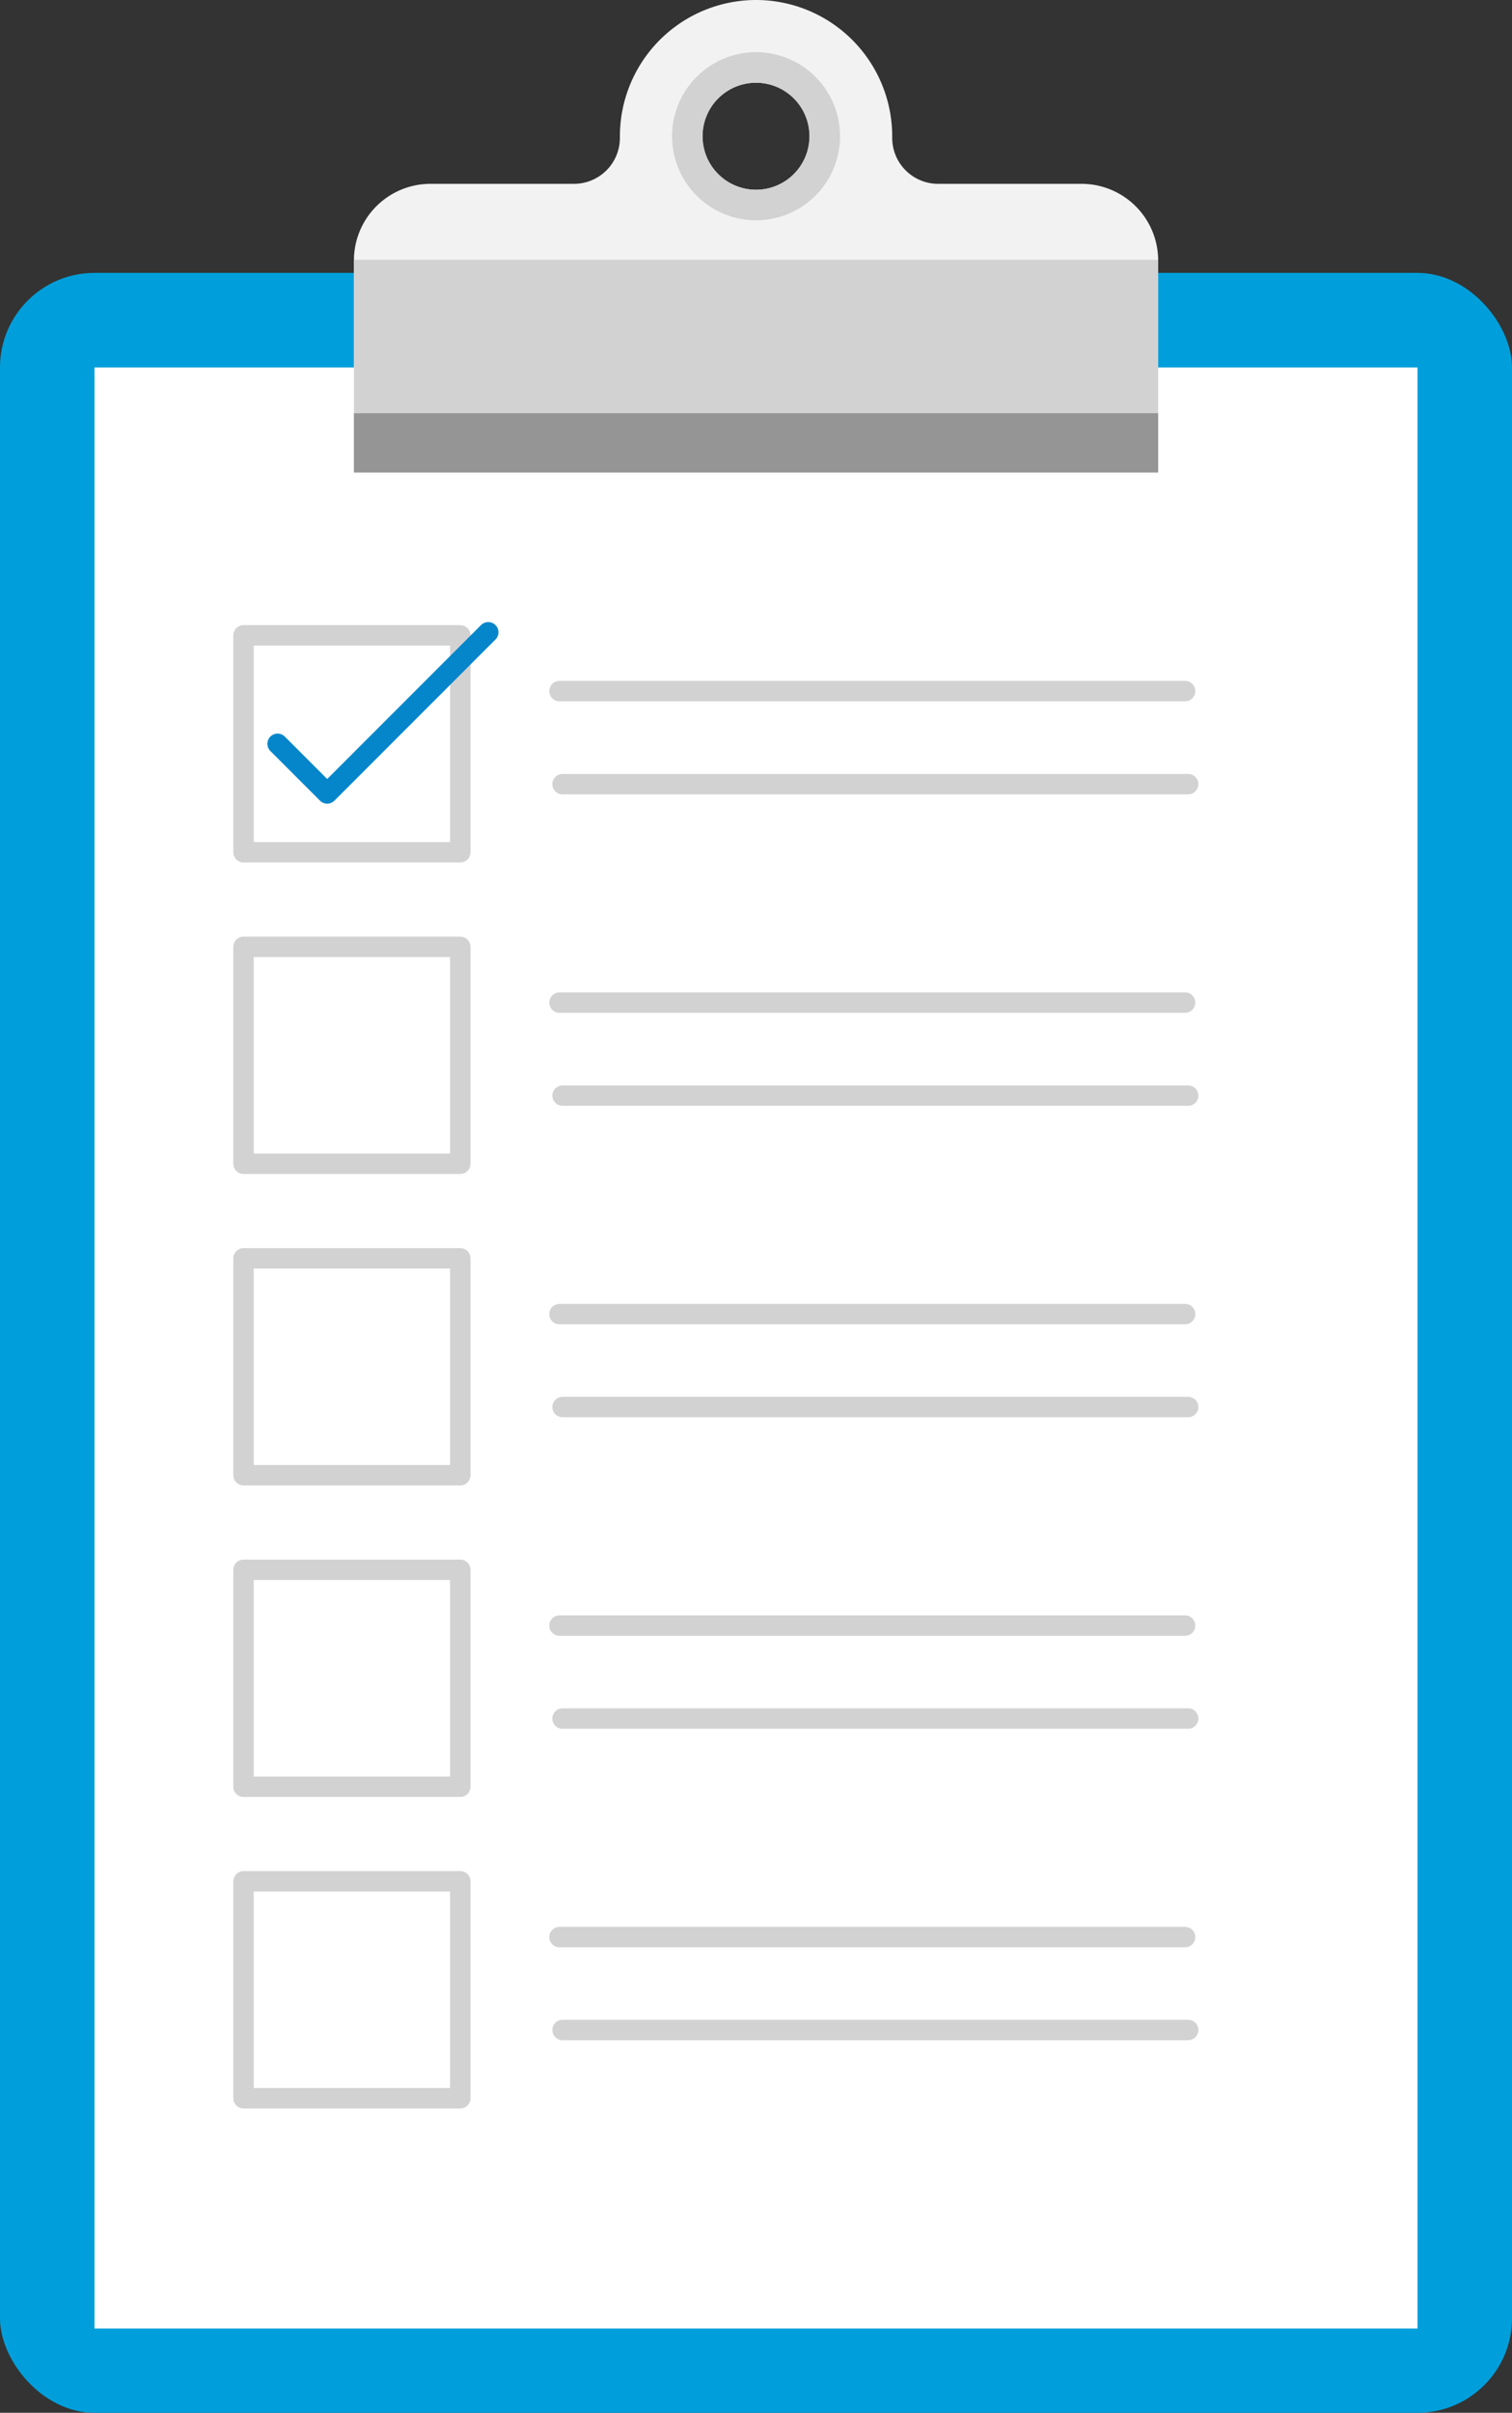 <svg xmlns="http://www.w3.org/2000/svg" viewBox="0 0 148.15 236.25"><rect x="0" y="0" width="148.15" height="236.25" fill="#333333" stroke="none"/><defs><style>.cls-1{fill:#009fdb;}.cls-2{fill:#fff;}.cls-3{fill:#f2f2f2;}.cls-4{fill:#d2d2d2;}.cls-5{fill:#959595;}.cls-6,.cls-7{fill:none;stroke-linecap:round;stroke-linejoin:round;stroke-width:2px;}.cls-6{stroke:#d2d2d2;}.cls-7{stroke:#0586cb;}</style></defs><title>Asset 2</title><g id="Layer_2" data-name="Layer 2"><g id="Layer_1-2" data-name="Layer 1"><rect class="cls-1" y="26.72" width="148.15" height="209.53" rx="9.26" ry="9.26"/><rect class="cls-2" x="9.26" y="35.98" width="129.63" height="192.02"/><path class="cls-3" d="M113.48,46.25V25.44A7.51,7.51,0,0,0,106,18H91.91a4.5,4.5,0,0,1-4.49-4.48v-.15A13.35,13.35,0,0,0,74.1,0h0A13.35,13.35,0,0,0,60.74,13.32v.15A4.5,4.5,0,0,1,56.25,18H42.16a7.5,7.5,0,0,0-7.48,7.49V46.25ZM74.08,8.1a5.24,5.24,0,1,1-5.24,5.24A5.24,5.24,0,0,1,74.08,8.1Z"/><path class="cls-4" d="M74.08,5.11a8.23,8.23,0,1,0,8.23,8.23A8.23,8.23,0,0,0,74.08,5.11Zm0,13.47a5.24,5.24,0,1,1,5.23-5.24A5.24,5.24,0,0,1,74.08,18.58Z"/><rect class="cls-4" x="34.68" y="25.44" width="78.8" height="20.82"/><rect class="cls-5" x="34.68" y="40.46" width="78.8" height="5.8"/><rect class="cls-6" x="23.86" y="62.21" width="21.24" height="21.24"/><line class="cls-6" x1="54.82" y1="67.67" x2="116.12" y2="67.67"/><line class="cls-6" x1="55.12" y1="76.78" x2="116.42" y2="76.78"/><rect class="cls-6" x="23.86" y="92.71" width="21.24" height="21.24"/><line class="cls-6" x1="54.82" y1="98.17" x2="116.12" y2="98.17"/><line class="cls-6" x1="55.12" y1="107.28" x2="116.42" y2="107.28"/><rect class="cls-6" x="23.86" y="123.21" width="21.24" height="21.24"/><line class="cls-6" x1="54.82" y1="128.67" x2="116.12" y2="128.67"/><line class="cls-6" x1="55.12" y1="137.77" x2="116.42" y2="137.77"/><rect class="cls-6" x="23.86" y="153.71" width="21.24" height="21.24"/><line class="cls-6" x1="54.82" y1="159.17" x2="116.12" y2="159.17"/><line class="cls-6" x1="55.12" y1="168.27" x2="116.42" y2="168.27"/><rect class="cls-6" x="23.86" y="184.21" width="21.24" height="21.24"/><line class="cls-6" x1="54.82" y1="189.67" x2="116.12" y2="189.67"/><line class="cls-6" x1="55.12" y1="198.77" x2="116.42" y2="198.77"/><polyline class="cls-7" points="27.2 72.83 32.06 77.69 47.84 61.91"/></g></g></svg>